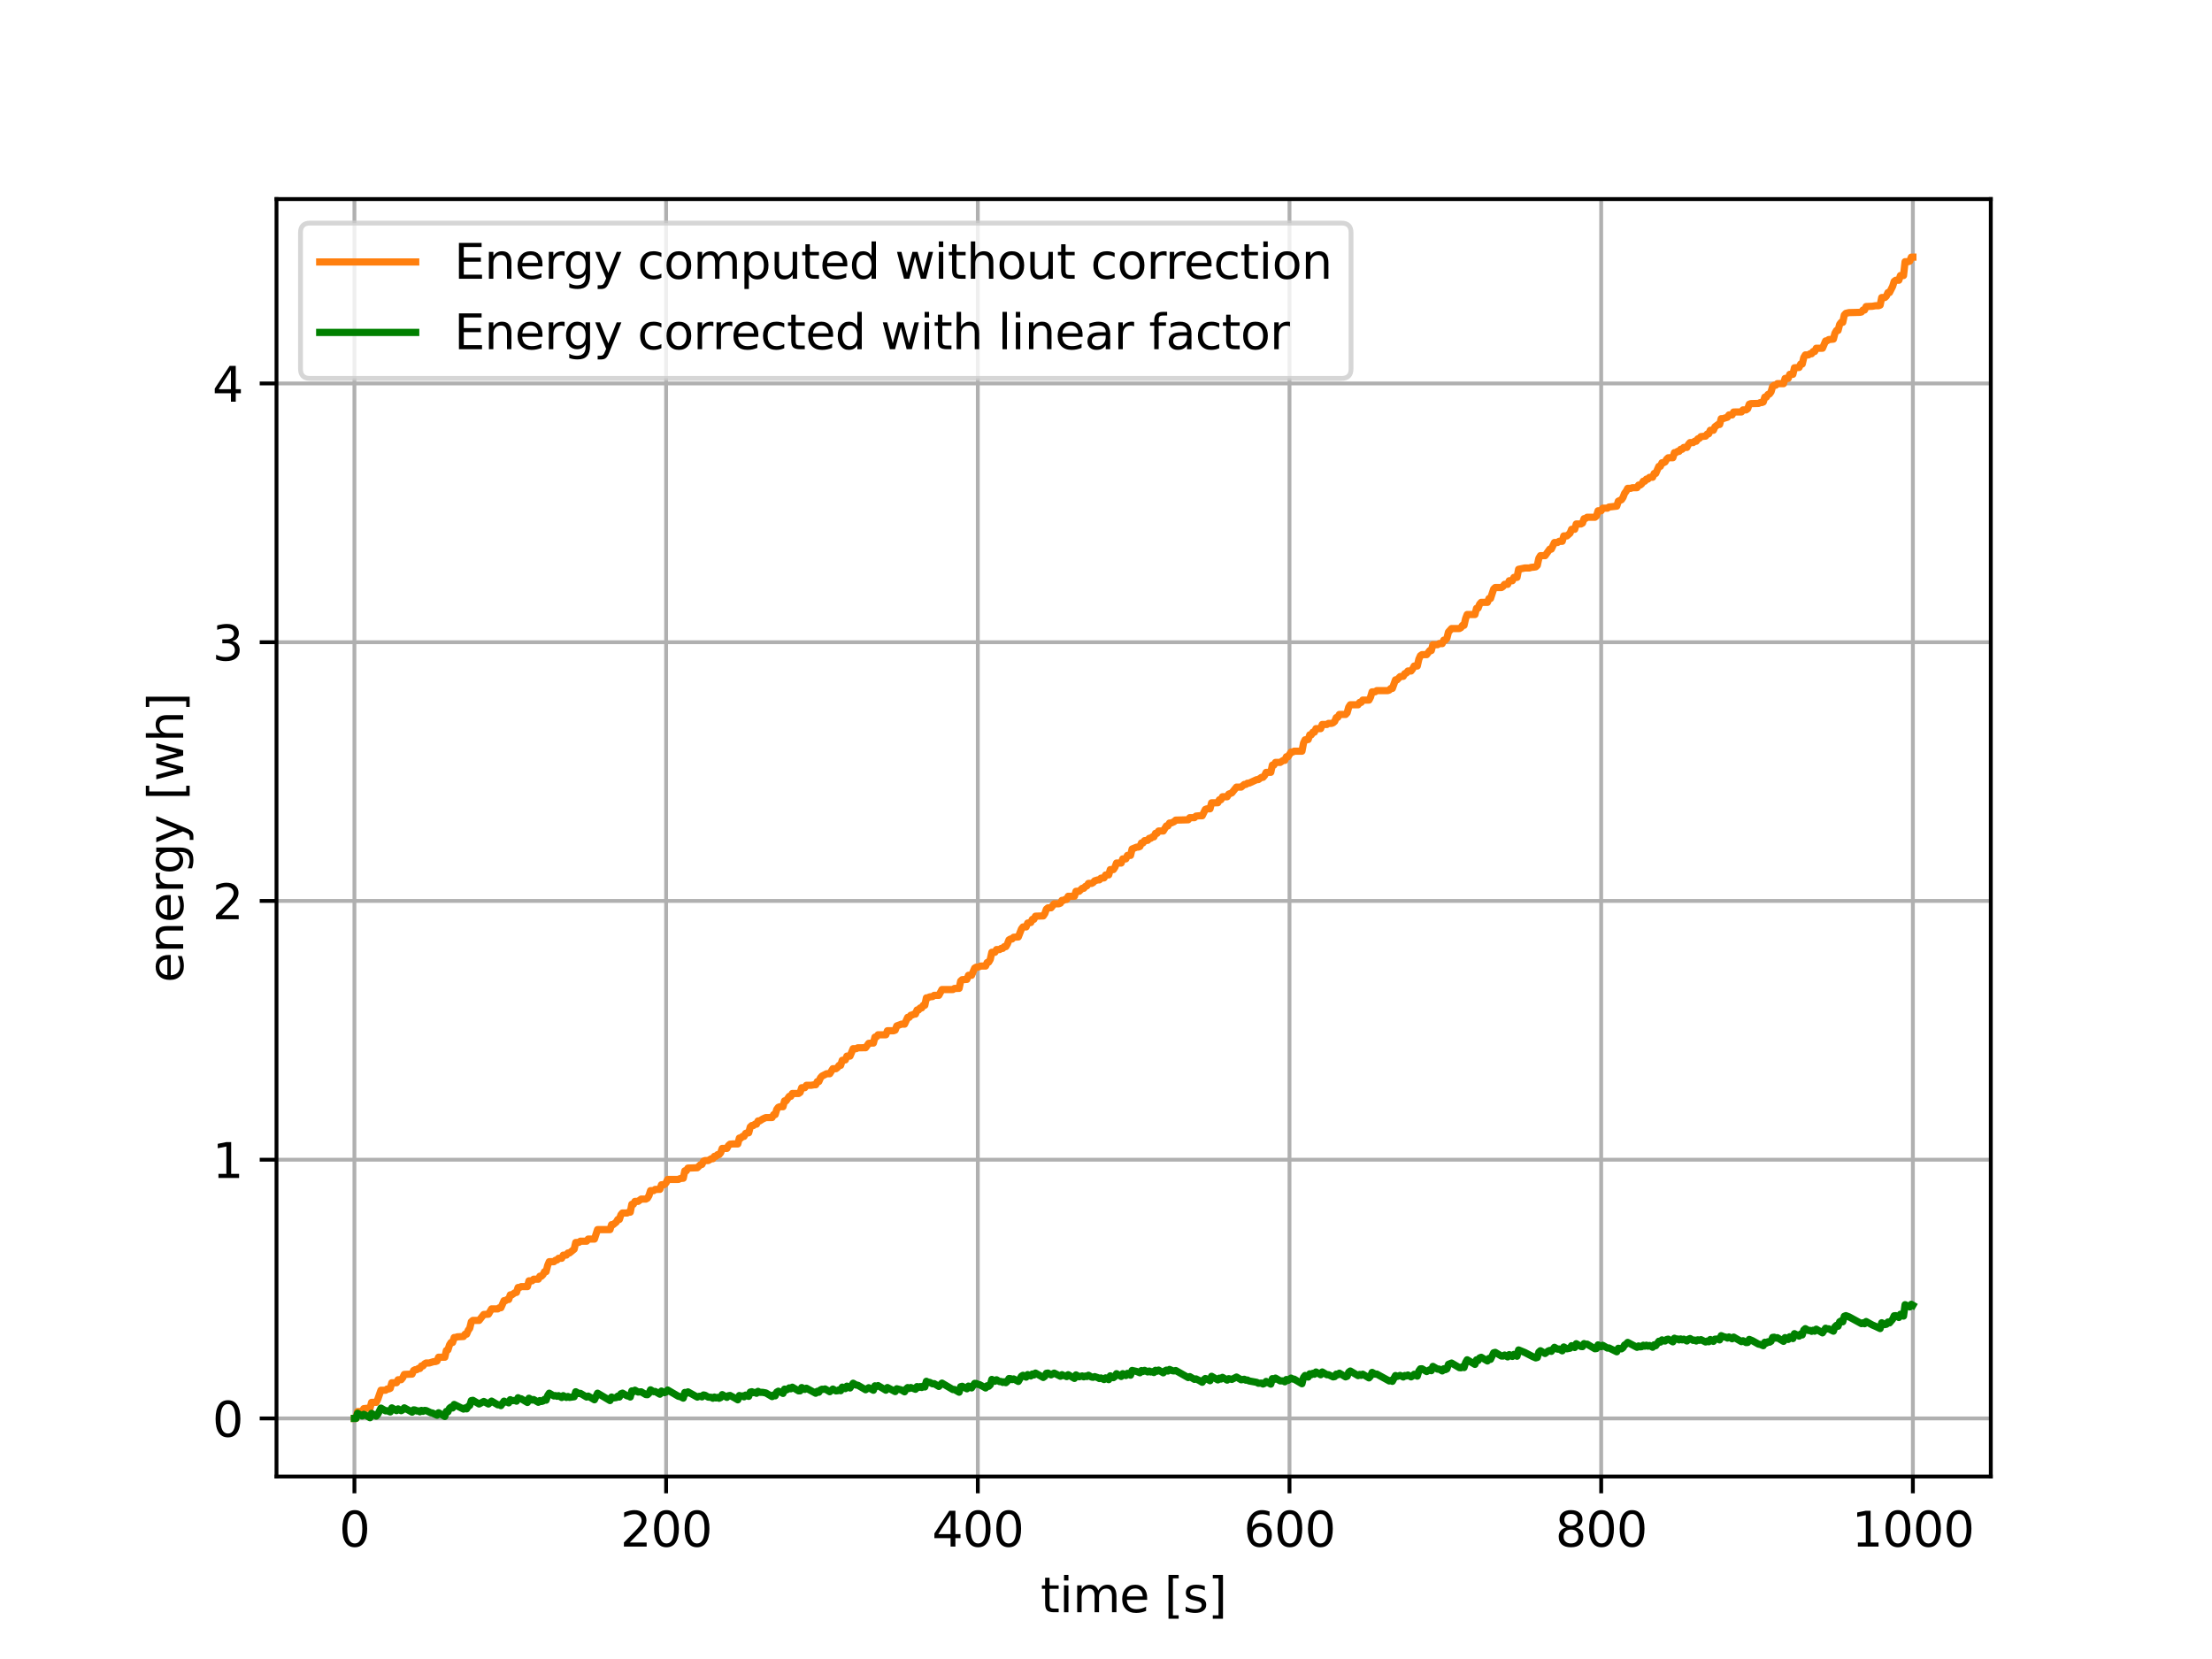 <?xml version="1.0" encoding="utf-8" standalone="no"?>
<!DOCTYPE svg PUBLIC "-//W3C//DTD SVG 1.1//EN"
  "http://www.w3.org/Graphics/SVG/1.1/DTD/svg11.dtd">
<svg xmlns:xlink="http://www.w3.org/1999/xlink" width="460.8pt" height="345.6pt" viewBox="0 0 460.8 345.6" xmlns="http://www.w3.org/2000/svg" version="1.1">
 <defs>
  <style type="text/css">*{stroke-linejoin: round; stroke-linecap: butt}</style>
 </defs>
 <g id="figure_1">
  <g id="patch_1">
   <path d="M 0 345.6 
L 460.8 345.6 
L 460.8 0 
L 0 0 
z
" style="fill: #ffffff"/>
  </g>
  <g id="axes_1">
   <g id="patch_2">
    <path d="M 57.6 307.584 
L 414.72 307.584 
L 414.72 41.472 
L 57.6 41.472 
z
" style="fill: #ffffff"/>
   </g>
   <g id="matplotlib.axis_1">
    <g id="xtick_1">
     <g id="line2d_1">
      <path d="M 73.833 307.584 
L 73.833 41.472 
" clip-path="url(#pa2de8d5513)" style="fill: none; stroke: #b0b0b0; stroke-width: 0.8; stroke-linecap: square"/>
     </g>
     <g id="line2d_2">
      <defs>
       <path id="m469430be73" d="M 0 0 
L 0 3.5 
" style="stroke: #000000; stroke-width: 0.8"/>
      </defs>
      <g>
       <use xlink:href="#m469430be73" x="73.833" y="307.584" style="stroke: #000000; stroke-width: 0.8"/>
      </g>
     </g>
     <g id="text_1">
      <!-- 0 -->
      <g transform="translate(70.651 322.182)scale(0.1 -0.1)">
       <defs>
        <path id="DejaVuSans-30" d="M 2034 4250 
Q 1547 4250 1301 3770 
Q 1056 3291 1056 2328 
Q 1056 1369 1301 889 
Q 1547 409 2034 409 
Q 2525 409 2770 889 
Q 3016 1369 3016 2328 
Q 3016 3291 2770 3770 
Q 2525 4250 2034 4250 
z
M 2034 4750 
Q 2819 4750 3233 4129 
Q 3647 3509 3647 2328 
Q 3647 1150 3233 529 
Q 2819 -91 2034 -91 
Q 1250 -91 836 529 
Q 422 1150 422 2328 
Q 422 3509 836 4129 
Q 1250 4750 2034 4750 
z
" transform="scale(0.016)"/>
       </defs>
       <use xlink:href="#DejaVuSans-30"/>
      </g>
     </g>
    </g>
    <g id="xtick_2">
     <g id="line2d_3">
      <path d="M 138.764 307.584 
L 138.764 41.472 
" clip-path="url(#pa2de8d5513)" style="fill: none; stroke: #b0b0b0; stroke-width: 0.8; stroke-linecap: square"/>
     </g>
     <g id="line2d_4">
      <g>
       <use xlink:href="#m469430be73" x="138.764" y="307.584" style="stroke: #000000; stroke-width: 0.8"/>
      </g>
     </g>
     <g id="text_2">
      <!-- 200 -->
      <g transform="translate(129.22 322.182)scale(0.1 -0.1)">
       <defs>
        <path id="DejaVuSans-32" d="M 1228 531 
L 3431 531 
L 3431 0 
L 469 0 
L 469 531 
Q 828 903 1448 1529 
Q 2069 2156 2228 2338 
Q 2531 2678 2651 2914 
Q 2772 3150 2772 3378 
Q 2772 3750 2511 3984 
Q 2250 4219 1831 4219 
Q 1534 4219 1204 4116 
Q 875 4013 500 3803 
L 500 4441 
Q 881 4594 1212 4672 
Q 1544 4750 1819 4750 
Q 2544 4750 2975 4387 
Q 3406 4025 3406 3419 
Q 3406 3131 3298 2873 
Q 3191 2616 2906 2266 
Q 2828 2175 2409 1742 
Q 1991 1309 1228 531 
z
" transform="scale(0.016)"/>
       </defs>
       <use xlink:href="#DejaVuSans-32"/>
       <use xlink:href="#DejaVuSans-30" x="63.623"/>
       <use xlink:href="#DejaVuSans-30" x="127.246"/>
      </g>
     </g>
    </g>
    <g id="xtick_3">
     <g id="line2d_5">
      <path d="M 203.695 307.584 
L 203.695 41.472 
" clip-path="url(#pa2de8d5513)" style="fill: none; stroke: #b0b0b0; stroke-width: 0.8; stroke-linecap: square"/>
     </g>
     <g id="line2d_6">
      <g>
       <use xlink:href="#m469430be73" x="203.695" y="307.584" style="stroke: #000000; stroke-width: 0.8"/>
      </g>
     </g>
     <g id="text_3">
      <!-- 400 -->
      <g transform="translate(194.151 322.182)scale(0.1 -0.1)">
       <defs>
        <path id="DejaVuSans-34" d="M 2419 4116 
L 825 1625 
L 2419 1625 
L 2419 4116 
z
M 2253 4666 
L 3047 4666 
L 3047 1625 
L 3713 1625 
L 3713 1100 
L 3047 1100 
L 3047 0 
L 2419 0 
L 2419 1100 
L 313 1100 
L 313 1709 
L 2253 4666 
z
" transform="scale(0.016)"/>
       </defs>
       <use xlink:href="#DejaVuSans-34"/>
       <use xlink:href="#DejaVuSans-30" x="63.623"/>
       <use xlink:href="#DejaVuSans-30" x="127.246"/>
      </g>
     </g>
    </g>
    <g id="xtick_4">
     <g id="line2d_7">
      <path d="M 268.625 307.584 
L 268.625 41.472 
" clip-path="url(#pa2de8d5513)" style="fill: none; stroke: #b0b0b0; stroke-width: 0.8; stroke-linecap: square"/>
     </g>
     <g id="line2d_8">
      <g>
       <use xlink:href="#m469430be73" x="268.625" y="307.584" style="stroke: #000000; stroke-width: 0.8"/>
      </g>
     </g>
     <g id="text_4">
      <!-- 600 -->
      <g transform="translate(259.082 322.182)scale(0.1 -0.1)">
       <defs>
        <path id="DejaVuSans-36" d="M 2113 2584 
Q 1688 2584 1439 2293 
Q 1191 2003 1191 1497 
Q 1191 994 1439 701 
Q 1688 409 2113 409 
Q 2538 409 2786 701 
Q 3034 994 3034 1497 
Q 3034 2003 2786 2293 
Q 2538 2584 2113 2584 
z
M 3366 4563 
L 3366 3988 
Q 3128 4100 2886 4159 
Q 2644 4219 2406 4219 
Q 1781 4219 1451 3797 
Q 1122 3375 1075 2522 
Q 1259 2794 1537 2939 
Q 1816 3084 2150 3084 
Q 2853 3084 3261 2657 
Q 3669 2231 3669 1497 
Q 3669 778 3244 343 
Q 2819 -91 2113 -91 
Q 1303 -91 875 529 
Q 447 1150 447 2328 
Q 447 3434 972 4092 
Q 1497 4750 2381 4750 
Q 2619 4750 2861 4703 
Q 3103 4656 3366 4563 
z
" transform="scale(0.016)"/>
       </defs>
       <use xlink:href="#DejaVuSans-36"/>
       <use xlink:href="#DejaVuSans-30" x="63.623"/>
       <use xlink:href="#DejaVuSans-30" x="127.246"/>
      </g>
     </g>
    </g>
    <g id="xtick_5">
     <g id="line2d_9">
      <path d="M 333.556 307.584 
L 333.556 41.472 
" clip-path="url(#pa2de8d5513)" style="fill: none; stroke: #b0b0b0; stroke-width: 0.8; stroke-linecap: square"/>
     </g>
     <g id="line2d_10">
      <g>
       <use xlink:href="#m469430be73" x="333.556" y="307.584" style="stroke: #000000; stroke-width: 0.8"/>
      </g>
     </g>
     <g id="text_5">
      <!-- 800 -->
      <g transform="translate(324.013 322.182)scale(0.1 -0.1)">
       <defs>
        <path id="DejaVuSans-38" d="M 2034 2216 
Q 1584 2216 1326 1975 
Q 1069 1734 1069 1313 
Q 1069 891 1326 650 
Q 1584 409 2034 409 
Q 2484 409 2743 651 
Q 3003 894 3003 1313 
Q 3003 1734 2745 1975 
Q 2488 2216 2034 2216 
z
M 1403 2484 
Q 997 2584 770 2862 
Q 544 3141 544 3541 
Q 544 4100 942 4425 
Q 1341 4750 2034 4750 
Q 2731 4750 3128 4425 
Q 3525 4100 3525 3541 
Q 3525 3141 3298 2862 
Q 3072 2584 2669 2484 
Q 3125 2378 3379 2068 
Q 3634 1759 3634 1313 
Q 3634 634 3220 271 
Q 2806 -91 2034 -91 
Q 1263 -91 848 271 
Q 434 634 434 1313 
Q 434 1759 690 2068 
Q 947 2378 1403 2484 
z
M 1172 3481 
Q 1172 3119 1398 2916 
Q 1625 2713 2034 2713 
Q 2441 2713 2670 2916 
Q 2900 3119 2900 3481 
Q 2900 3844 2670 4047 
Q 2441 4250 2034 4250 
Q 1625 4250 1398 4047 
Q 1172 3844 1172 3481 
z
" transform="scale(0.016)"/>
       </defs>
       <use xlink:href="#DejaVuSans-38"/>
       <use xlink:href="#DejaVuSans-30" x="63.623"/>
       <use xlink:href="#DejaVuSans-30" x="127.246"/>
      </g>
     </g>
    </g>
    <g id="xtick_6">
     <g id="line2d_11">
      <path d="M 398.487 307.584 
L 398.487 41.472 
" clip-path="url(#pa2de8d5513)" style="fill: none; stroke: #b0b0b0; stroke-width: 0.8; stroke-linecap: square"/>
     </g>
     <g id="line2d_12">
      <g>
       <use xlink:href="#m469430be73" x="398.487" y="307.584" style="stroke: #000000; stroke-width: 0.8"/>
      </g>
     </g>
     <g id="text_6">
      <!-- 1000 -->
      <g transform="translate(385.762 322.182)scale(0.1 -0.1)">
       <defs>
        <path id="DejaVuSans-31" d="M 794 531 
L 1825 531 
L 1825 4091 
L 703 3866 
L 703 4441 
L 1819 4666 
L 2450 4666 
L 2450 531 
L 3481 531 
L 3481 0 
L 794 0 
L 794 531 
z
" transform="scale(0.016)"/>
       </defs>
       <use xlink:href="#DejaVuSans-31"/>
       <use xlink:href="#DejaVuSans-30" x="63.623"/>
       <use xlink:href="#DejaVuSans-30" x="127.246"/>
       <use xlink:href="#DejaVuSans-30" x="190.869"/>
      </g>
     </g>
    </g>
    <g id="text_7">
     <!-- time [s] -->
     <g transform="translate(216.769 335.861)scale(0.1 -0.1)">
      <defs>
       <path id="DejaVuSans-74" d="M 1172 4494 
L 1172 3500 
L 2356 3500 
L 2356 3053 
L 1172 3053 
L 1172 1153 
Q 1172 725 1289 603 
Q 1406 481 1766 481 
L 2356 481 
L 2356 0 
L 1766 0 
Q 1100 0 847 248 
Q 594 497 594 1153 
L 594 3053 
L 172 3053 
L 172 3500 
L 594 3500 
L 594 4494 
L 1172 4494 
z
" transform="scale(0.016)"/>
       <path id="DejaVuSans-69" d="M 603 3500 
L 1178 3500 
L 1178 0 
L 603 0 
L 603 3500 
z
M 603 4863 
L 1178 4863 
L 1178 4134 
L 603 4134 
L 603 4863 
z
" transform="scale(0.016)"/>
       <path id="DejaVuSans-6d" d="M 3328 2828 
Q 3544 3216 3844 3400 
Q 4144 3584 4550 3584 
Q 5097 3584 5394 3201 
Q 5691 2819 5691 2113 
L 5691 0 
L 5113 0 
L 5113 2094 
Q 5113 2597 4934 2840 
Q 4756 3084 4391 3084 
Q 3944 3084 3684 2787 
Q 3425 2491 3425 1978 
L 3425 0 
L 2847 0 
L 2847 2094 
Q 2847 2600 2669 2842 
Q 2491 3084 2119 3084 
Q 1678 3084 1418 2786 
Q 1159 2488 1159 1978 
L 1159 0 
L 581 0 
L 581 3500 
L 1159 3500 
L 1159 2956 
Q 1356 3278 1631 3431 
Q 1906 3584 2284 3584 
Q 2666 3584 2933 3390 
Q 3200 3197 3328 2828 
z
" transform="scale(0.016)"/>
       <path id="DejaVuSans-65" d="M 3597 1894 
L 3597 1613 
L 953 1613 
Q 991 1019 1311 708 
Q 1631 397 2203 397 
Q 2534 397 2845 478 
Q 3156 559 3463 722 
L 3463 178 
Q 3153 47 2828 -22 
Q 2503 -91 2169 -91 
Q 1331 -91 842 396 
Q 353 884 353 1716 
Q 353 2575 817 3079 
Q 1281 3584 2069 3584 
Q 2775 3584 3186 3129 
Q 3597 2675 3597 1894 
z
M 3022 2063 
Q 3016 2534 2758 2815 
Q 2500 3097 2075 3097 
Q 1594 3097 1305 2825 
Q 1016 2553 972 2059 
L 3022 2063 
z
" transform="scale(0.016)"/>
       <path id="DejaVuSans-20" transform="scale(0.016)"/>
       <path id="DejaVuSans-5b" d="M 550 4863 
L 1875 4863 
L 1875 4416 
L 1125 4416 
L 1125 -397 
L 1875 -397 
L 1875 -844 
L 550 -844 
L 550 4863 
z
" transform="scale(0.016)"/>
       <path id="DejaVuSans-73" d="M 2834 3397 
L 2834 2853 
Q 2591 2978 2328 3040 
Q 2066 3103 1784 3103 
Q 1356 3103 1142 2972 
Q 928 2841 928 2578 
Q 928 2378 1081 2264 
Q 1234 2150 1697 2047 
L 1894 2003 
Q 2506 1872 2764 1633 
Q 3022 1394 3022 966 
Q 3022 478 2636 193 
Q 2250 -91 1575 -91 
Q 1294 -91 989 -36 
Q 684 19 347 128 
L 347 722 
Q 666 556 975 473 
Q 1284 391 1588 391 
Q 1994 391 2212 530 
Q 2431 669 2431 922 
Q 2431 1156 2273 1281 
Q 2116 1406 1581 1522 
L 1381 1569 
Q 847 1681 609 1914 
Q 372 2147 372 2553 
Q 372 3047 722 3315 
Q 1072 3584 1716 3584 
Q 2034 3584 2315 3537 
Q 2597 3491 2834 3397 
z
" transform="scale(0.016)"/>
       <path id="DejaVuSans-5d" d="M 1947 4863 
L 1947 -844 
L 622 -844 
L 622 -397 
L 1369 -397 
L 1369 4416 
L 622 4416 
L 622 4863 
L 1947 4863 
z
" transform="scale(0.016)"/>
      </defs>
      <use xlink:href="#DejaVuSans-74"/>
      <use xlink:href="#DejaVuSans-69" x="39.209"/>
      <use xlink:href="#DejaVuSans-6d" x="66.992"/>
      <use xlink:href="#DejaVuSans-65" x="164.404"/>
      <use xlink:href="#DejaVuSans-20" x="225.928"/>
      <use xlink:href="#DejaVuSans-5b" x="257.715"/>
      <use xlink:href="#DejaVuSans-73" x="296.729"/>
      <use xlink:href="#DejaVuSans-5d" x="348.828"/>
     </g>
    </g>
   </g>
   <g id="matplotlib.axis_2">
    <g id="ytick_1">
     <g id="line2d_13">
      <path d="M 57.6 295.488 
L 414.72 295.488 
" clip-path="url(#pa2de8d5513)" style="fill: none; stroke: #b0b0b0; stroke-width: 0.8; stroke-linecap: square"/>
     </g>
     <g id="line2d_14">
      <defs>
       <path id="mb6c946507a" d="M 0 0 
L -3.5 0 
" style="stroke: #000000; stroke-width: 0.8"/>
      </defs>
      <g>
       <use xlink:href="#mb6c946507a" x="57.6" y="295.488" style="stroke: #000000; stroke-width: 0.8"/>
      </g>
     </g>
     <g id="text_8">
      <!-- 0 -->
      <g transform="translate(44.237 299.287)scale(0.1 -0.1)">
       <use xlink:href="#DejaVuSans-30"/>
      </g>
     </g>
    </g>
    <g id="ytick_2">
     <g id="line2d_15">
      <path d="M 57.6 241.587 
L 414.72 241.587 
" clip-path="url(#pa2de8d5513)" style="fill: none; stroke: #b0b0b0; stroke-width: 0.8; stroke-linecap: square"/>
     </g>
     <g id="line2d_16">
      <g>
       <use xlink:href="#mb6c946507a" x="57.6" y="241.587" style="stroke: #000000; stroke-width: 0.8"/>
      </g>
     </g>
     <g id="text_9">
      <!-- 1 -->
      <g transform="translate(44.237 245.386)scale(0.1 -0.1)">
       <use xlink:href="#DejaVuSans-31"/>
      </g>
     </g>
    </g>
    <g id="ytick_3">
     <g id="line2d_17">
      <path d="M 57.6 187.685 
L 414.72 187.685 
" clip-path="url(#pa2de8d5513)" style="fill: none; stroke: #b0b0b0; stroke-width: 0.8; stroke-linecap: square"/>
     </g>
     <g id="line2d_18">
      <g>
       <use xlink:href="#mb6c946507a" x="57.6" y="187.685" style="stroke: #000000; stroke-width: 0.8"/>
      </g>
     </g>
     <g id="text_10">
      <!-- 2 -->
      <g transform="translate(44.237 191.485)scale(0.1 -0.1)">
       <use xlink:href="#DejaVuSans-32"/>
      </g>
     </g>
    </g>
    <g id="ytick_4">
     <g id="line2d_19">
      <path d="M 57.6 133.784 
L 414.72 133.784 
" clip-path="url(#pa2de8d5513)" style="fill: none; stroke: #b0b0b0; stroke-width: 0.8; stroke-linecap: square"/>
     </g>
     <g id="line2d_20">
      <g>
       <use xlink:href="#mb6c946507a" x="57.6" y="133.784" style="stroke: #000000; stroke-width: 0.8"/>
      </g>
     </g>
     <g id="text_11">
      <!-- 3 -->
      <g transform="translate(44.237 137.583)scale(0.1 -0.1)">
       <defs>
        <path id="DejaVuSans-33" d="M 2597 2516 
Q 3050 2419 3304 2112 
Q 3559 1806 3559 1356 
Q 3559 666 3084 287 
Q 2609 -91 1734 -91 
Q 1441 -91 1130 -33 
Q 819 25 488 141 
L 488 750 
Q 750 597 1062 519 
Q 1375 441 1716 441 
Q 2309 441 2620 675 
Q 2931 909 2931 1356 
Q 2931 1769 2642 2001 
Q 2353 2234 1838 2234 
L 1294 2234 
L 1294 2753 
L 1863 2753 
Q 2328 2753 2575 2939 
Q 2822 3125 2822 3475 
Q 2822 3834 2567 4026 
Q 2313 4219 1838 4219 
Q 1578 4219 1281 4162 
Q 984 4106 628 3988 
L 628 4550 
Q 988 4650 1302 4700 
Q 1616 4750 1894 4750 
Q 2613 4750 3031 4423 
Q 3450 4097 3450 3541 
Q 3450 3153 3228 2886 
Q 3006 2619 2597 2516 
z
" transform="scale(0.016)"/>
       </defs>
       <use xlink:href="#DejaVuSans-33"/>
      </g>
     </g>
    </g>
    <g id="ytick_5">
     <g id="line2d_21">
      <path d="M 57.6 79.883 
L 414.72 79.883 
" clip-path="url(#pa2de8d5513)" style="fill: none; stroke: #b0b0b0; stroke-width: 0.8; stroke-linecap: square"/>
     </g>
     <g id="line2d_22">
      <g>
       <use xlink:href="#mb6c946507a" x="57.6" y="79.883" style="stroke: #000000; stroke-width: 0.8"/>
      </g>
     </g>
     <g id="text_12">
      <!-- 4 -->
      <g transform="translate(44.237 83.682)scale(0.1 -0.1)">
       <use xlink:href="#DejaVuSans-34"/>
      </g>
     </g>
    </g>
    <g id="text_13">
     <!-- energy [wh] -->
     <g transform="translate(38.158 204.7)rotate(-90)scale(0.1 -0.1)">
      <defs>
       <path id="DejaVuSans-6e" d="M 3513 2113 
L 3513 0 
L 2938 0 
L 2938 2094 
Q 2938 2591 2744 2837 
Q 2550 3084 2163 3084 
Q 1697 3084 1428 2787 
Q 1159 2491 1159 1978 
L 1159 0 
L 581 0 
L 581 3500 
L 1159 3500 
L 1159 2956 
Q 1366 3272 1645 3428 
Q 1925 3584 2291 3584 
Q 2894 3584 3203 3211 
Q 3513 2838 3513 2113 
z
" transform="scale(0.016)"/>
       <path id="DejaVuSans-72" d="M 2631 2963 
Q 2534 3019 2420 3045 
Q 2306 3072 2169 3072 
Q 1681 3072 1420 2755 
Q 1159 2438 1159 1844 
L 1159 0 
L 581 0 
L 581 3500 
L 1159 3500 
L 1159 2956 
Q 1341 3275 1631 3429 
Q 1922 3584 2338 3584 
Q 2397 3584 2469 3576 
Q 2541 3569 2628 3553 
L 2631 2963 
z
" transform="scale(0.016)"/>
       <path id="DejaVuSans-67" d="M 2906 1791 
Q 2906 2416 2648 2759 
Q 2391 3103 1925 3103 
Q 1463 3103 1205 2759 
Q 947 2416 947 1791 
Q 947 1169 1205 825 
Q 1463 481 1925 481 
Q 2391 481 2648 825 
Q 2906 1169 2906 1791 
z
M 3481 434 
Q 3481 -459 3084 -895 
Q 2688 -1331 1869 -1331 
Q 1566 -1331 1297 -1286 
Q 1028 -1241 775 -1147 
L 775 -588 
Q 1028 -725 1275 -790 
Q 1522 -856 1778 -856 
Q 2344 -856 2625 -561 
Q 2906 -266 2906 331 
L 2906 616 
Q 2728 306 2450 153 
Q 2172 0 1784 0 
Q 1141 0 747 490 
Q 353 981 353 1791 
Q 353 2603 747 3093 
Q 1141 3584 1784 3584 
Q 2172 3584 2450 3431 
Q 2728 3278 2906 2969 
L 2906 3500 
L 3481 3500 
L 3481 434 
z
" transform="scale(0.016)"/>
       <path id="DejaVuSans-79" d="M 2059 -325 
Q 1816 -950 1584 -1140 
Q 1353 -1331 966 -1331 
L 506 -1331 
L 506 -850 
L 844 -850 
Q 1081 -850 1212 -737 
Q 1344 -625 1503 -206 
L 1606 56 
L 191 3500 
L 800 3500 
L 1894 763 
L 2988 3500 
L 3597 3500 
L 2059 -325 
z
" transform="scale(0.016)"/>
       <path id="DejaVuSans-77" d="M 269 3500 
L 844 3500 
L 1563 769 
L 2278 3500 
L 2956 3500 
L 3675 769 
L 4391 3500 
L 4966 3500 
L 4050 0 
L 3372 0 
L 2619 2869 
L 1863 0 
L 1184 0 
L 269 3500 
z
" transform="scale(0.016)"/>
       <path id="DejaVuSans-68" d="M 3513 2113 
L 3513 0 
L 2938 0 
L 2938 2094 
Q 2938 2591 2744 2837 
Q 2550 3084 2163 3084 
Q 1697 3084 1428 2787 
Q 1159 2491 1159 1978 
L 1159 0 
L 581 0 
L 581 4863 
L 1159 4863 
L 1159 2956 
Q 1366 3272 1645 3428 
Q 1925 3584 2291 3584 
Q 2894 3584 3203 3211 
Q 3513 2838 3513 2113 
z
" transform="scale(0.016)"/>
      </defs>
      <use xlink:href="#DejaVuSans-65"/>
      <use xlink:href="#DejaVuSans-6e" x="61.523"/>
      <use xlink:href="#DejaVuSans-65" x="124.902"/>
      <use xlink:href="#DejaVuSans-72" x="186.426"/>
      <use xlink:href="#DejaVuSans-67" x="225.789"/>
      <use xlink:href="#DejaVuSans-79" x="289.266"/>
      <use xlink:href="#DejaVuSans-20" x="348.445"/>
      <use xlink:href="#DejaVuSans-5b" x="380.232"/>
      <use xlink:href="#DejaVuSans-77" x="419.246"/>
      <use xlink:href="#DejaVuSans-68" x="501.033"/>
      <use xlink:href="#DejaVuSans-5d" x="564.412"/>
     </g>
    </g>
   </g>
   <g id="line2d_23">
    <path d="M 73.833 295.488 
L 74.157 295.488 
L 74.482 294.055 
L 75.456 294.041 
L 75.781 293.445 
L 76.43 293.374 
L 77.079 293.374 
L 77.404 292.14 
L 78.378 292.14 
L 78.703 291.473 
L 79.352 289.612 
L 80.326 289.612 
L 80.65 289.357 
L 80.975 289.357 
L 81.3 289.215 
L 81.624 288.052 
L 82.598 288.052 
L 82.923 287.428 
L 83.572 287.414 
L 83.897 287.002 
L 84.222 286.321 
L 85.845 286.25 
L 86.17 285.498 
L 86.494 285.328 
L 86.819 285.328 
L 87.144 285.086 
L 87.468 285.086 
L 87.793 284.547 
L 88.118 284.547 
L 88.442 284.121 
L 88.767 283.937 
L 89.416 283.937 
L 90.39 283.639 
L 90.715 283.639 
L 91.039 283.525 
L 91.364 282.73 
L 92.663 282.73 
L 92.987 281.325 
L 93.312 281.212 
L 93.637 280.176 
L 93.961 279.665 
L 94.286 279.665 
L 94.611 278.629 
L 94.935 278.615 
L 95.26 278.488 
L 96.559 278.417 
L 96.883 277.934 
L 97.208 277.934 
L 97.533 277.139 
L 97.857 276.7 
L 98.182 275.35 
L 98.506 275.067 
L 99.805 275.067 
L 100.779 273.832 
L 101.753 273.775 
L 102.402 272.668 
L 103.701 272.668 
L 104.026 272.427 
L 104.35 272.427 
L 105 270.951 
L 105.324 270.951 
L 105.649 270.71 
L 105.974 270.71 
L 106.298 269.745 
L 106.623 269.745 
L 107.272 269.291 
L 107.597 269.234 
L 107.921 268.212 
L 108.246 268.212 
L 108.571 268.028 
L 109.869 268.028 
L 110.194 266.821 
L 110.843 266.821 
L 111.168 266.48 
L 112.142 266.48 
L 112.467 265.856 
L 112.791 265.856 
L 113.116 265.53 
L 113.441 264.906 
L 113.765 264.906 
L 114.09 263.614 
L 114.415 262.834 
L 115.389 262.834 
L 115.713 262.536 
L 116.038 262.479 
L 116.362 262.124 
L 117.012 262.124 
L 117.336 261.471 
L 117.986 261.457 
L 118.31 261.017 
L 118.635 261.017 
L 119.609 260.222 
L 119.934 258.831 
L 120.583 258.817 
L 120.908 258.562 
L 122.206 258.562 
L 122.531 258.122 
L 123.83 258.122 
L 124.479 256.15 
L 127.076 256.15 
L 127.401 255.114 
L 127.725 255.114 
L 128.375 254.59 
L 128.699 254.036 
L 129.024 254.036 
L 129.349 253.057 
L 129.673 252.688 
L 130.647 252.688 
L 130.972 252.517 
L 131.297 252.517 
L 131.621 250.871 
L 131.946 250.871 
L 132.271 250.275 
L 132.92 250.275 
L 133.569 249.792 
L 134.543 249.792 
L 134.868 249.608 
L 135.192 249.068 
L 135.517 248.032 
L 136.166 248.032 
L 136.491 247.777 
L 137.465 247.763 
L 137.79 246.812 
L 138.439 246.755 
L 138.764 246.386 
L 139.088 245.705 
L 141.361 245.691 
L 141.686 245.507 
L 142.335 245.45 
L 142.659 243.903 
L 142.984 243.903 
L 143.309 243.336 
L 145.257 243.265 
L 145.906 242.641 
L 146.231 242.57 
L 146.555 241.903 
L 146.88 241.762 
L 147.529 241.762 
L 148.179 241.379 
L 148.503 241.379 
L 148.828 240.882 
L 149.153 240.882 
L 149.477 240.527 
L 149.802 240.527 
L 150.127 240.144 
L 150.451 239.236 
L 151.425 239.236 
L 151.75 238.64 
L 152.074 238.355 
L 152.724 238.299 
L 153.698 238.299 
L 154.022 237.078 
L 154.347 237.078 
L 154.672 236.736 
L 154.996 236.736 
L 155.321 236.112 
L 155.646 235.984 
L 155.97 235.984 
L 156.295 234.764 
L 156.62 234.466 
L 156.944 234.466 
L 157.269 234.182 
L 157.594 234.182 
L 157.918 233.515 
L 158.243 233.515 
L 158.892 233.103 
L 159.542 232.805 
L 160.84 232.805 
L 161.165 232.194 
L 161.489 232.194 
L 161.814 231.102 
L 162.139 230.676 
L 162.463 230.548 
L 163.113 230.548 
L 163.437 229.328 
L 163.762 229.328 
L 164.411 228.391 
L 164.736 228.391 
L 165.061 227.794 
L 166.359 227.794 
L 166.684 227.567 
L 167.009 226.588 
L 167.658 226.588 
L 167.983 226.091 
L 168.957 226.091 
L 169.606 225.978 
L 169.93 225.978 
L 170.255 225.311 
L 170.58 225.311 
L 170.904 224.559 
L 171.229 224.176 
L 172.203 223.679 
L 172.852 223.679 
L 173.502 222.629 
L 174.151 222.629 
L 174.476 222.373 
L 174.8 221.934 
L 175.125 221.934 
L 175.45 220.884 
L 176.099 220.799 
L 176.424 220.004 
L 177.073 220.004 
L 177.722 218.458 
L 178.371 218.458 
L 178.696 218.273 
L 180.319 218.259 
L 180.969 217.351 
L 181.618 217.294 
L 181.943 217.294 
L 182.267 216.046 
L 182.592 215.989 
L 182.917 215.563 
L 184.54 215.563 
L 184.865 214.726 
L 186.163 214.726 
L 186.488 214.598 
L 186.813 213.719 
L 187.786 213.35 
L 188.436 213.35 
L 189.085 211.931 
L 189.41 211.931 
L 189.734 211.491 
L 190.059 211.434 
L 190.384 211.25 
L 190.708 211.25 
L 191.033 210.398 
L 191.358 210.398 
L 191.682 209.972 
L 192.007 209.972 
L 192.332 209.419 
L 192.656 209.419 
L 192.981 207.871 
L 193.306 207.871 
L 193.63 207.673 
L 194.28 207.602 
L 194.604 207.347 
L 195.578 207.347 
L 196.227 206.14 
L 198.5 206.14 
L 198.825 205.913 
L 199.799 205.899 
L 200.123 204.381 
L 200.448 204.082 
L 201.422 204.026 
L 201.747 203.174 
L 202.396 203.174 
L 203.045 201.669 
L 203.37 201.485 
L 203.695 201.485 
L 204.344 201.244 
L 205.318 201.244 
L 205.642 200.506 
L 205.967 200.421 
L 206.292 199.854 
L 206.616 198.378 
L 207.266 198.378 
L 207.59 197.81 
L 208.24 197.81 
L 208.564 197.569 
L 208.889 197.569 
L 209.214 197.2 
L 209.538 197.2 
L 209.863 196.647 
L 210.188 195.795 
L 210.512 195.611 
L 210.837 195.611 
L 211.162 195.242 
L 212.136 195.185 
L 212.785 193.525 
L 213.11 193.099 
L 213.759 193.099 
L 214.083 192.29 
L 214.733 192.177 
L 215.057 191.51 
L 215.382 191.51 
L 215.707 190.857 
L 217.33 190.8 
L 217.655 190.317 
L 217.979 189.395 
L 218.304 189.126 
L 218.953 189.112 
L 219.603 188.274 
L 220.577 188.274 
L 220.901 188.147 
L 221.226 187.564 
L 221.551 187.564 
L 221.875 187.366 
L 222.2 187.366 
L 222.525 186.713 
L 223.823 186.713 
L 224.148 185.677 
L 224.797 185.677 
L 225.446 185.053 
L 225.771 185.053 
L 226.096 184.655 
L 226.42 184.541 
L 226.745 184.031 
L 227.394 184.031 
L 227.719 183.86 
L 228.044 183.491 
L 228.693 183.293 
L 229.018 183.293 
L 229.342 182.938 
L 229.992 182.881 
L 230.316 182.271 
L 230.966 182.257 
L 231.29 181.149 
L 231.939 181.149 
L 232.264 180.652 
L 232.589 179.787 
L 233.563 179.787 
L 233.887 178.921 
L 234.537 178.921 
L 234.861 178.198 
L 235.511 178.198 
L 235.835 176.863 
L 236.809 176.467 
L 237.134 176.467 
L 237.459 176.339 
L 237.783 175.601 
L 238.108 175.601 
L 238.433 175.119 
L 239.082 175.062 
L 239.407 174.636 
L 239.731 174.636 
L 240.056 174.338 
L 240.381 174.338 
L 240.705 173.6 
L 241.03 173.6 
L 241.354 173.117 
L 242.328 173.117 
L 242.978 172.052 
L 243.302 172.052 
L 243.627 171.456 
L 243.952 171.456 
L 244.601 171.158 
L 244.926 170.846 
L 247.523 170.775 
L 247.848 170.334 
L 248.822 170.334 
L 249.146 170.008 
L 249.795 169.938 
L 250.445 169.938 
L 251.094 168.618 
L 251.419 168.491 
L 252.068 168.491 
L 252.393 167.243 
L 253.691 167.229 
L 254.016 166.604 
L 254.341 166.604 
L 254.665 165.98 
L 255.639 165.98 
L 255.964 165.427 
L 256.613 165.172 
L 257.587 163.966 
L 258.561 163.966 
L 259.21 163.412 
L 259.535 163.412 
L 259.86 163.156 
L 260.184 163.156 
L 261.808 162.404 
L 262.132 162.404 
L 262.782 161.936 
L 263.106 161.936 
L 263.431 161.567 
L 263.756 160.9 
L 264.73 160.886 
L 265.054 159.38 
L 265.379 159.38 
L 265.704 158.827 
L 266.678 158.827 
L 267.327 158.401 
L 267.651 158.401 
L 267.976 157.649 
L 268.301 157.649 
L 268.95 156.67 
L 269.275 156.67 
L 269.599 156.486 
L 271.223 156.486 
L 271.547 154.796 
L 271.872 154.115 
L 272.521 154.058 
L 272.846 153.079 
L 273.171 153.079 
L 273.495 152.526 
L 273.82 152.526 
L 274.145 151.788 
L 275.119 151.788 
L 275.443 150.922 
L 276.417 150.922 
L 276.742 150.695 
L 277.391 150.695 
L 277.716 150.567 
L 278.04 150.283 
L 278.365 149.489 
L 278.69 149.432 
L 279.014 148.836 
L 280.313 148.836 
L 280.638 148.481 
L 280.962 147.317 
L 281.287 146.82 
L 282.91 146.82 
L 283.235 146.324 
L 283.56 146.324 
L 283.884 145.841 
L 285.183 145.841 
L 285.507 145.217 
L 285.832 144.124 
L 286.481 144.11 
L 286.806 143.869 
L 289.079 143.869 
L 289.403 143.755 
L 289.728 143.414 
L 290.053 143.414 
L 290.702 141.626 
L 291.027 141.626 
L 291.676 140.945 
L 292.325 140.889 
L 292.65 140.321 
L 292.975 140.208 
L 293.299 139.782 
L 293.949 139.782 
L 294.273 139.356 
L 294.598 138.746 
L 295.247 138.746 
L 295.572 137.327 
L 295.896 136.603 
L 296.221 136.376 
L 297.195 136.376 
L 297.844 135.524 
L 298.169 135.524 
L 298.494 134.304 
L 299.468 134.304 
L 299.792 134.076 
L 300.442 134.076 
L 300.766 133.352 
L 301.091 133.352 
L 301.416 132.955 
L 301.74 131.662 
L 302.39 130.938 
L 304.013 130.938 
L 304.337 130.754 
L 304.662 130.271 
L 304.987 130.271 
L 305.311 128.866 
L 305.636 128.015 
L 307.259 128.015 
L 307.584 126.724 
L 307.909 126.695 
L 308.233 125.857 
L 308.558 125.488 
L 309.857 125.488 
L 310.181 124.68 
L 310.506 124.68 
L 311.155 122.707 
L 311.48 122.395 
L 312.778 122.395 
L 313.103 122.183 
L 313.428 121.729 
L 314.077 121.729 
L 314.402 120.977 
L 315.051 120.977 
L 315.376 120.283 
L 316.025 120.283 
L 316.35 118.594 
L 317.648 118.325 
L 318.622 118.325 
L 318.947 118.198 
L 319.596 118.141 
L 319.921 118.084 
L 320.246 117.772 
L 320.57 116.309 
L 320.895 115.757 
L 321.869 115.757 
L 322.843 114.395 
L 323.167 114.395 
L 323.817 113.018 
L 324.466 113.018 
L 324.791 112.762 
L 325.44 112.762 
L 325.765 111.641 
L 326.414 111.641 
L 327.063 111.074 
L 327.388 110.265 
L 328.037 110.265 
L 328.362 109.158 
L 329.336 109.158 
L 329.661 108.974 
L 329.985 108.052 
L 330.31 107.995 
L 330.634 107.753 
L 332.258 107.753 
L 332.582 107.484 
L 332.907 106.405 
L 333.556 106.405 
L 333.881 105.866 
L 334.855 105.866 
L 335.18 105.625 
L 336.803 105.44 
L 337.128 104.404 
L 337.777 104.106 
L 338.102 103.623 
L 338.426 102.772 
L 338.751 102.346 
L 339.075 101.735 
L 339.725 101.735 
L 340.049 101.593 
L 341.023 101.593 
L 341.348 101.054 
L 341.673 101.054 
L 341.997 100.799 
L 342.322 100.245 
L 342.647 100.245 
L 342.971 99.805 
L 343.296 99.805 
L 343.621 99.436 
L 344.27 99.422 
L 344.595 98.628 
L 344.919 98.628 
L 345.569 97.152 
L 345.893 97.138 
L 346.218 96.4 
L 346.543 96.4 
L 346.867 96.23 
L 347.192 95.662 
L 347.517 95.364 
L 348.49 95.35 
L 348.815 94.286 
L 349.14 94.286 
L 349.464 94.031 
L 349.789 94.031 
L 350.114 93.591 
L 350.438 93.591 
L 350.763 93.208 
L 351.412 93.208 
L 351.737 92.57 
L 352.062 92.201 
L 352.711 92.201 
L 353.036 91.917 
L 353.36 91.917 
L 353.685 91.42 
L 354.01 91.32 
L 354.334 90.951 
L 355.308 90.852 
L 355.633 90.427 
L 355.958 90.37 
L 356.282 89.632 
L 356.931 89.632 
L 357.256 88.908 
L 357.905 88.426 
L 358.23 88.426 
L 358.555 87.219 
L 358.879 87.219 
L 359.853 86.921 
L 360.178 86.438 
L 360.827 86.438 
L 361.152 85.828 
L 362.775 85.814 
L 363.1 85.388 
L 363.749 85.388 
L 364.074 85.147 
L 364.399 84.211 
L 364.723 84.083 
L 366.346 84.04 
L 366.671 83.87 
L 366.996 83.87 
L 367.32 83.742 
L 367.645 82.72 
L 367.97 82.72 
L 368.294 82.18 
L 368.619 82.067 
L 368.944 81.627 
L 369.268 80.506 
L 369.593 80.251 
L 369.918 80.251 
L 370.242 79.925 
L 371.541 79.925 
L 371.866 78.832 
L 372.515 78.832 
L 372.84 77.98 
L 373.489 77.98 
L 373.814 76.618 
L 374.787 76.547 
L 375.112 75.837 
L 375.437 75.837 
L 375.761 74.475 
L 376.086 73.936 
L 376.735 73.936 
L 377.06 73.695 
L 377.385 73.695 
L 377.709 73.226 
L 378.034 73.226 
L 378.359 72.545 
L 379.657 72.545 
L 380.307 71.026 
L 380.631 70.983 
L 380.956 70.742 
L 381.93 70.642 
L 382.255 69.408 
L 382.579 68.841 
L 382.904 68.841 
L 383.229 67.577 
L 383.553 67.151 
L 383.878 67.151 
L 384.202 65.633 
L 384.527 65.278 
L 385.176 65.121 
L 387.449 65.065 
L 387.774 64.994 
L 388.098 64.582 
L 388.423 64.582 
L 388.748 63.858 
L 390.046 63.801 
L 390.696 63.688 
L 391.345 63.688 
L 391.67 63.56 
L 391.994 61.985 
L 392.643 61.985 
L 392.968 61.687 
L 393.293 60.949 
L 393.617 60.949 
L 394.267 59.657 
L 394.591 58.621 
L 394.916 58.38 
L 395.565 58.38 
L 395.89 57.401 
L 396.539 57.401 
L 396.864 54.518 
L 397.513 54.518 
L 397.838 54.391 
L 398.163 53.568 
L 398.487 53.568 
L 398.487 53.568 
" clip-path="url(#pa2de8d5513)" style="fill: none; stroke: #ff7f0e; stroke-width: 1.5; stroke-linecap: square"/>
   </g>
   <g id="line2d_24">
    <path d="M 73.833 295.488 
L 74.157 295.488 
L 74.482 294.406 
L 75.456 294.969 
L 75.781 294.63 
L 76.43 294.951 
L 77.079 295.334 
L 77.404 294.428 
L 78.378 295.003 
L 78.703 294.602 
L 79.352 293.332 
L 80.326 293.906 
L 80.65 293.871 
L 81.3 294.129 
L 81.624 293.286 
L 82.598 293.861 
L 82.923 293.498 
L 83.572 293.869 
L 83.897 293.694 
L 84.222 293.28 
L 85.845 294.176 
L 86.17 293.699 
L 86.494 293.739 
L 86.819 293.931 
L 87.144 293.908 
L 87.468 294.1 
L 87.793 293.812 
L 88.118 294.004 
L 88.442 293.817 
L 88.767 293.844 
L 89.741 294.306 
L 90.065 294.346 
L 91.039 294.82 
L 91.364 294.305 
L 92.663 295.072 
L 92.987 294.015 
L 93.312 294.105 
L 93.637 293.376 
L 93.961 293.114 
L 94.286 293.305 
L 94.611 292.576 
L 96.559 293.537 
L 96.883 293.3 
L 97.208 293.492 
L 97.533 292.977 
L 97.857 292.778 
L 98.182 291.769 
L 98.506 291.709 
L 99.805 292.476 
L 100.779 291.953 
L 101.753 292.478 
L 102.402 291.877 
L 103.701 292.644 
L 104.026 292.621 
L 104.35 292.813 
L 105 291.884 
L 105.324 292.076 
L 105.649 292.053 
L 105.974 292.245 
L 106.298 291.578 
L 106.623 291.77 
L 107.272 291.75 
L 107.597 291.891 
L 107.921 291.174 
L 108.246 291.366 
L 108.571 291.394 
L 109.869 292.16 
L 110.194 291.279 
L 110.843 291.663 
L 111.168 291.551 
L 112.142 292.126 
L 112.467 291.763 
L 112.791 291.955 
L 113.116 291.857 
L 113.441 291.493 
L 113.765 291.685 
L 114.09 290.729 
L 114.415 290.226 
L 115.389 290.801 
L 115.713 290.728 
L 116.038 290.869 
L 116.362 290.745 
L 117.012 291.129 
L 117.336 290.74 
L 117.986 291.111 
L 118.31 290.911 
L 118.635 291.103 
L 119.609 290.972 
L 119.934 289.927 
L 120.583 290.298 
L 120.908 290.263 
L 122.206 291.029 
L 122.531 290.83 
L 123.83 291.596 
L 124.479 290.227 
L 127.076 291.76 
L 127.401 291.031 
L 127.725 291.222 
L 128.375 291.139 
L 128.699 290.839 
L 129.024 291.031 
L 129.349 290.352 
L 129.673 290.216 
L 130.647 290.79 
L 130.972 290.831 
L 131.297 291.022 
L 131.621 289.751 
L 131.946 289.942 
L 132.271 289.604 
L 132.92 289.987 
L 133.569 289.941 
L 134.543 290.516 
L 134.868 290.544 
L 135.192 290.256 
L 135.517 289.527 
L 136.166 289.91 
L 136.491 289.875 
L 137.465 290.437 
L 137.79 289.784 
L 138.439 290.116 
L 138.764 289.98 
L 139.088 289.566 
L 141.361 290.895 
L 141.686 290.923 
L 142.335 291.256 
L 142.659 290.073 
L 142.984 290.265 
L 143.309 289.952 
L 145.257 291.039 
L 145.581 290.89 
L 145.906 290.867 
L 146.231 290.996 
L 146.555 290.595 
L 146.88 290.66 
L 147.529 291.044 
L 148.179 291.087 
L 148.503 291.278 
L 148.828 291.029 
L 149.153 291.22 
L 149.477 291.096 
L 149.802 291.288 
L 150.127 291.139 
L 150.451 290.524 
L 151.425 291.099 
L 151.75 290.76 
L 152.074 290.699 
L 153.048 291.224 
L 153.698 291.607 
L 154.022 290.714 
L 154.347 290.905 
L 154.672 290.793 
L 154.996 290.985 
L 155.321 290.622 
L 155.97 290.891 
L 156.295 289.998 
L 156.62 289.925 
L 156.944 290.117 
L 157.269 290.056 
L 157.594 290.247 
L 157.918 289.846 
L 158.243 290.038 
L 158.892 290.055 
L 159.542 290.173 
L 160.84 290.94 
L 161.165 290.589 
L 161.489 290.781 
L 161.814 290.001 
L 162.139 289.814 
L 162.788 290.084 
L 163.113 290.276 
L 163.437 289.382 
L 163.762 289.574 
L 164.087 289.412 
L 164.411 289.124 
L 164.736 289.316 
L 165.061 288.978 
L 166.359 289.744 
L 166.684 289.734 
L 167.009 289.055 
L 167.658 289.438 
L 167.983 289.189 
L 169.93 290.238 
L 170.255 289.836 
L 170.58 290.028 
L 170.904 289.551 
L 171.229 289.403 
L 171.554 289.43 
L 171.878 289.345 
L 172.852 289.92 
L 173.502 289.369 
L 174.151 289.752 
L 174.476 289.717 
L 174.8 289.517 
L 175.125 289.709 
L 175.45 288.967 
L 176.099 289.275 
L 176.424 288.761 
L 177.073 289.144 
L 177.722 288.153 
L 178.371 288.536 
L 178.696 288.564 
L 180.319 289.51 
L 180.969 289.085 
L 181.943 289.61 
L 182.267 288.692 
L 182.592 288.833 
L 182.917 288.646 
L 184.54 289.604 
L 184.865 289.052 
L 186.488 289.896 
L 186.813 289.306 
L 187.786 289.553 
L 188.436 289.937 
L 188.76 289.359 
L 189.085 289.059 
L 189.41 289.25 
L 189.734 289.051 
L 190.708 289.411 
L 191.033 288.846 
L 191.358 289.038 
L 191.682 288.851 
L 192.007 289.043 
L 192.332 288.742 
L 192.656 288.934 
L 192.981 287.75 
L 193.306 287.942 
L 193.63 287.957 
L 194.28 288.277 
L 194.604 288.242 
L 195.578 288.817 
L 196.227 288.128 
L 198.5 289.47 
L 198.825 289.459 
L 199.799 290.022 
L 200.123 288.863 
L 200.448 288.79 
L 201.422 289.315 
L 201.747 288.749 
L 202.396 289.132 
L 203.045 288.178 
L 203.37 288.206 
L 203.695 288.398 
L 204.019 288.425 
L 204.993 288.95 
L 205.318 289.141 
L 205.642 288.677 
L 205.967 288.793 
L 206.292 288.481 
L 206.616 287.361 
L 207.266 287.744 
L 207.59 287.431 
L 208.24 287.815 
L 208.564 287.792 
L 208.889 287.983 
L 209.214 287.847 
L 209.538 288.039 
L 209.863 287.738 
L 210.188 287.173 
L 210.512 287.201 
L 210.837 287.392 
L 211.162 287.256 
L 212.136 287.781 
L 212.785 286.688 
L 213.11 286.501 
L 213.759 286.885 
L 214.083 286.357 
L 214.733 286.64 
L 215.057 286.238 
L 215.382 286.43 
L 215.707 286.041 
L 217.33 286.949 
L 217.655 286.712 
L 217.979 286.084 
L 218.304 286.036 
L 218.953 286.407 
L 219.603 286.046 
L 220.901 286.699 
L 221.226 286.373 
L 221.551 286.564 
L 221.875 286.58 
L 222.2 286.771 
L 222.525 286.382 
L 223.823 287.149 
L 224.148 286.42 
L 224.797 286.803 
L 225.446 286.632 
L 225.771 286.823 
L 226.096 286.661 
L 226.42 286.752 
L 226.745 286.49 
L 227.394 286.873 
L 227.719 286.913 
L 228.044 286.777 
L 228.693 286.984 
L 229.018 287.175 
L 229.342 287.052 
L 229.992 287.384 
L 230.316 287.034 
L 230.966 287.404 
L 231.29 286.611 
L 231.939 286.995 
L 232.264 286.745 
L 232.589 286.167 
L 233.563 286.742 
L 233.887 286.165 
L 234.537 286.548 
L 234.861 286.096 
L 235.511 286.479 
L 235.835 285.485 
L 236.809 285.707 
L 237.459 285.977 
L 237.783 285.513 
L 238.108 285.705 
L 238.433 285.467 
L 239.082 285.8 
L 239.407 285.613 
L 239.731 285.805 
L 240.056 285.732 
L 240.381 285.923 
L 240.705 285.459 
L 241.03 285.651 
L 241.354 285.413 
L 242.328 285.988 
L 242.653 285.599 
L 242.978 285.425 
L 243.302 285.617 
L 243.627 285.278 
L 244.276 285.561 
L 244.601 285.588 
L 244.926 285.502 
L 247.523 286.973 
L 247.848 286.773 
L 248.822 287.348 
L 249.146 287.25 
L 249.795 287.57 
L 250.445 287.953 
L 250.769 287.426 
L 251.094 287.164 
L 251.743 287.434 
L 252.068 287.625 
L 252.393 286.707 
L 253.691 287.462 
L 254.016 287.098 
L 254.341 287.29 
L 254.665 286.927 
L 255.639 287.502 
L 255.964 287.201 
L 256.613 287.358 
L 257.587 286.861 
L 258.561 287.436 
L 259.21 287.327 
L 259.535 287.519 
L 259.86 287.483 
L 260.184 287.675 
L 261.808 287.965 
L 262.132 288.156 
L 262.782 288.123 
L 263.106 288.315 
L 263.431 288.178 
L 263.756 287.777 
L 264.73 288.34 
L 265.054 287.193 
L 265.379 287.385 
L 265.704 287.084 
L 266.678 287.659 
L 267.327 287.664 
L 267.651 287.856 
L 267.976 287.379 
L 268.301 287.571 
L 268.95 287.084 
L 269.275 287.275 
L 269.599 287.303 
L 271.223 288.261 
L 271.547 286.951 
L 271.872 286.538 
L 272.521 286.87 
L 272.846 286.192 
L 273.171 286.383 
L 273.495 286.083 
L 273.82 286.275 
L 274.145 285.811 
L 275.119 286.385 
L 275.443 285.808 
L 276.417 286.383 
L 276.742 286.372 
L 277.716 286.834 
L 278.04 286.773 
L 278.365 286.258 
L 278.69 286.399 
L 279.014 286.061 
L 280.313 286.827 
L 280.638 286.704 
L 280.962 285.861 
L 281.287 285.611 
L 282.91 286.569 
L 283.235 286.32 
L 283.56 286.511 
L 283.884 286.274 
L 285.183 287.04 
L 285.507 286.677 
L 285.832 285.897 
L 286.481 286.268 
L 286.806 286.246 
L 289.403 287.678 
L 289.728 287.566 
L 290.053 287.758 
L 290.702 286.552 
L 291.027 286.744 
L 291.676 286.522 
L 292.325 286.854 
L 292.65 286.542 
L 292.975 286.632 
L 293.299 286.446 
L 293.949 286.829 
L 294.273 286.642 
L 294.598 286.291 
L 295.247 286.675 
L 295.572 285.605 
L 295.896 285.153 
L 296.221 285.143 
L 297.195 285.718 
L 297.844 285.344 
L 298.169 285.536 
L 298.494 284.642 
L 299.468 285.217 
L 299.792 285.207 
L 300.442 285.59 
L 300.766 285.138 
L 301.091 285.33 
L 301.416 285.168 
L 301.74 284.211 
L 302.39 283.951 
L 304.013 284.909 
L 304.337 284.937 
L 304.662 284.7 
L 304.987 284.891 
L 305.311 283.834 
L 305.636 283.269 
L 307.259 284.227 
L 307.584 283.271 
L 307.909 283.437 
L 308.233 282.884 
L 308.558 282.748 
L 309.857 283.514 
L 310.181 282.987 
L 310.506 283.179 
L 311.155 281.809 
L 311.48 281.723 
L 312.778 282.49 
L 313.103 282.493 
L 313.428 282.281 
L 314.077 282.664 
L 314.402 282.188 
L 315.051 282.571 
L 315.376 282.145 
L 316.025 282.528 
L 316.35 281.219 
L 317.648 281.747 
L 319.272 282.592 
L 319.921 282.874 
L 320.246 282.788 
L 320.57 281.68 
L 320.895 281.38 
L 321.869 281.955 
L 322.518 281.443 
L 322.843 281.319 
L 323.167 281.511 
L 323.817 280.67 
L 324.466 281.053 
L 324.791 281.018 
L 325.44 281.401 
L 325.765 280.597 
L 326.414 280.98 
L 327.063 280.859 
L 327.388 280.332 
L 328.037 280.715 
L 328.362 279.923 
L 329.336 280.498 
L 329.661 280.526 
L 329.985 279.897 
L 330.31 280.038 
L 330.634 280.016 
L 332.258 280.974 
L 332.582 280.926 
L 332.907 280.159 
L 333.556 280.542 
L 333.881 280.254 
L 334.855 280.829 
L 335.18 280.806 
L 336.803 281.601 
L 337.128 280.871 
L 337.777 280.99 
L 338.102 280.752 
L 338.426 280.187 
L 338.751 280 
L 339.075 279.649 
L 341.023 280.673 
L 341.348 280.385 
L 341.673 280.576 
L 341.997 280.541 
L 342.322 280.241 
L 342.647 280.432 
L 342.971 280.233 
L 343.296 280.425 
L 343.621 280.289 
L 344.27 280.659 
L 344.595 280.145 
L 344.919 280.336 
L 345.569 279.408 
L 345.893 279.587 
L 346.218 279.123 
L 346.543 279.314 
L 346.867 279.355 
L 347.192 279.042 
L 347.517 278.969 
L 348.49 279.531 
L 348.815 278.777 
L 349.14 278.969 
L 349.464 278.933 
L 349.789 279.125 
L 350.114 278.926 
L 350.438 279.117 
L 350.763 278.969 
L 351.412 279.352 
L 351.737 278.976 
L 352.062 278.84 
L 352.711 279.223 
L 353.036 279.162 
L 353.36 279.354 
L 353.685 279.104 
L 354.01 279.207 
L 354.334 279.071 
L 355.308 279.558 
L 355.633 279.371 
L 355.958 279.512 
L 356.282 279.048 
L 356.931 279.431 
L 357.256 278.979 
L 357.905 278.934 
L 358.23 279.125 
L 358.555 278.245 
L 359.204 278.514 
L 359.529 278.554 
L 359.853 278.746 
L 360.178 278.509 
L 360.827 278.892 
L 361.152 278.541 
L 362.775 279.487 
L 363.1 279.3 
L 363.749 279.684 
L 364.074 279.661 
L 364.399 279.02 
L 365.048 279.29 
L 366.346 280.018 
L 366.671 280.059 
L 367.32 280.328 
L 367.645 279.612 
L 367.97 279.803 
L 368.294 279.515 
L 368.619 279.606 
L 368.944 279.407 
L 369.268 278.602 
L 369.593 278.567 
L 369.918 278.758 
L 370.242 278.66 
L 371.541 279.427 
L 371.866 278.647 
L 372.515 279.03 
L 372.84 278.465 
L 373.489 278.848 
L 373.814 277.829 
L 374.787 278.341 
L 375.112 277.902 
L 375.437 278.093 
L 375.761 277.074 
L 376.086 276.786 
L 376.735 277.17 
L 377.06 277.147 
L 377.385 277.339 
L 377.709 277.114 
L 378.034 277.305 
L 378.359 276.892 
L 379.657 277.658 
L 380.307 276.692 
L 380.631 276.845 
L 380.956 276.822 
L 381.93 277.309 
L 382.255 276.403 
L 382.579 276.09 
L 382.904 276.282 
L 383.229 275.351 
L 383.553 275.164 
L 383.878 275.355 
L 384.202 274.197 
L 384.527 274.073 
L 385.176 274.318 
L 387.774 275.737 
L 388.098 275.563 
L 388.423 275.755 
L 388.748 275.303 
L 390.046 276.019 
L 390.696 276.301 
L 391.67 276.763 
L 391.994 275.554 
L 392.643 275.937 
L 392.968 275.864 
L 393.293 275.4 
L 393.617 275.591 
L 394.267 274.827 
L 394.591 274.098 
L 394.916 274.075 
L 395.565 274.458 
L 395.89 273.779 
L 396.539 274.163 
L 396.864 271.792 
L 397.838 272.253 
L 398.163 271.714 
L 398.487 271.905 
L 398.487 271.905 
" clip-path="url(#pa2de8d5513)" style="fill: none; stroke: #008000; stroke-width: 1.5; stroke-linecap: square"/>
   </g>
   <g id="patch_3">
    <path d="M 57.6 307.584 
L 57.6 41.472 
" style="fill: none; stroke: #000000; stroke-width: 0.8; stroke-linejoin: miter; stroke-linecap: square"/>
   </g>
   <g id="patch_4">
    <path d="M 414.72 307.584 
L 414.72 41.472 
" style="fill: none; stroke: #000000; stroke-width: 0.8; stroke-linejoin: miter; stroke-linecap: square"/>
   </g>
   <g id="patch_5">
    <path d="M 57.6 307.584 
L 414.72 307.584 
" style="fill: none; stroke: #000000; stroke-width: 0.8; stroke-linejoin: miter; stroke-linecap: square"/>
   </g>
   <g id="patch_6">
    <path d="M 57.6 41.472 
L 414.72 41.472 
" style="fill: none; stroke: #000000; stroke-width: 0.8; stroke-linejoin: miter; stroke-linecap: square"/>
   </g>
   <g id="legend_1">
    <g id="patch_7">
     <path d="M 64.6 78.828 
L 279.448 78.828 
Q 281.448 78.828 281.448 76.828 
L 281.448 48.472 
Q 281.448 46.472 279.448 46.472 
L 64.6 46.472 
Q 62.6 46.472 62.6 48.472 
L 62.6 76.828 
Q 62.6 78.828 64.6 78.828 
z
" style="fill: #ffffff; opacity: 0.8; stroke: #cccccc; stroke-linejoin: miter"/>
    </g>
    <g id="line2d_25">
     <path d="M 66.6 54.57 
L 76.6 54.57 
L 86.6 54.57 
" style="fill: none; stroke: #ff7f0e; stroke-width: 1.5; stroke-linecap: square"/>
    </g>
    <g id="text_14">
     <!-- Energy computed without correction -->
     <g transform="translate(94.6 58.07)scale(0.1 -0.1)">
      <defs>
       <path id="DejaVuSans-45" d="M 628 4666 
L 3578 4666 
L 3578 4134 
L 1259 4134 
L 1259 2753 
L 3481 2753 
L 3481 2222 
L 1259 2222 
L 1259 531 
L 3634 531 
L 3634 0 
L 628 0 
L 628 4666 
z
" transform="scale(0.016)"/>
       <path id="DejaVuSans-63" d="M 3122 3366 
L 3122 2828 
Q 2878 2963 2633 3030 
Q 2388 3097 2138 3097 
Q 1578 3097 1268 2742 
Q 959 2388 959 1747 
Q 959 1106 1268 751 
Q 1578 397 2138 397 
Q 2388 397 2633 464 
Q 2878 531 3122 666 
L 3122 134 
Q 2881 22 2623 -34 
Q 2366 -91 2075 -91 
Q 1284 -91 818 406 
Q 353 903 353 1747 
Q 353 2603 823 3093 
Q 1294 3584 2113 3584 
Q 2378 3584 2631 3529 
Q 2884 3475 3122 3366 
z
" transform="scale(0.016)"/>
       <path id="DejaVuSans-6f" d="M 1959 3097 
Q 1497 3097 1228 2736 
Q 959 2375 959 1747 
Q 959 1119 1226 758 
Q 1494 397 1959 397 
Q 2419 397 2687 759 
Q 2956 1122 2956 1747 
Q 2956 2369 2687 2733 
Q 2419 3097 1959 3097 
z
M 1959 3584 
Q 2709 3584 3137 3096 
Q 3566 2609 3566 1747 
Q 3566 888 3137 398 
Q 2709 -91 1959 -91 
Q 1206 -91 779 398 
Q 353 888 353 1747 
Q 353 2609 779 3096 
Q 1206 3584 1959 3584 
z
" transform="scale(0.016)"/>
       <path id="DejaVuSans-70" d="M 1159 525 
L 1159 -1331 
L 581 -1331 
L 581 3500 
L 1159 3500 
L 1159 2969 
Q 1341 3281 1617 3432 
Q 1894 3584 2278 3584 
Q 2916 3584 3314 3078 
Q 3713 2572 3713 1747 
Q 3713 922 3314 415 
Q 2916 -91 2278 -91 
Q 1894 -91 1617 61 
Q 1341 213 1159 525 
z
M 3116 1747 
Q 3116 2381 2855 2742 
Q 2594 3103 2138 3103 
Q 1681 3103 1420 2742 
Q 1159 2381 1159 1747 
Q 1159 1113 1420 752 
Q 1681 391 2138 391 
Q 2594 391 2855 752 
Q 3116 1113 3116 1747 
z
" transform="scale(0.016)"/>
       <path id="DejaVuSans-75" d="M 544 1381 
L 544 3500 
L 1119 3500 
L 1119 1403 
Q 1119 906 1312 657 
Q 1506 409 1894 409 
Q 2359 409 2629 706 
Q 2900 1003 2900 1516 
L 2900 3500 
L 3475 3500 
L 3475 0 
L 2900 0 
L 2900 538 
Q 2691 219 2414 64 
Q 2138 -91 1772 -91 
Q 1169 -91 856 284 
Q 544 659 544 1381 
z
M 1991 3584 
L 1991 3584 
z
" transform="scale(0.016)"/>
       <path id="DejaVuSans-64" d="M 2906 2969 
L 2906 4863 
L 3481 4863 
L 3481 0 
L 2906 0 
L 2906 525 
Q 2725 213 2448 61 
Q 2172 -91 1784 -91 
Q 1150 -91 751 415 
Q 353 922 353 1747 
Q 353 2572 751 3078 
Q 1150 3584 1784 3584 
Q 2172 3584 2448 3432 
Q 2725 3281 2906 2969 
z
M 947 1747 
Q 947 1113 1208 752 
Q 1469 391 1925 391 
Q 2381 391 2643 752 
Q 2906 1113 2906 1747 
Q 2906 2381 2643 2742 
Q 2381 3103 1925 3103 
Q 1469 3103 1208 2742 
Q 947 2381 947 1747 
z
" transform="scale(0.016)"/>
      </defs>
      <use xlink:href="#DejaVuSans-45"/>
      <use xlink:href="#DejaVuSans-6e" x="63.184"/>
      <use xlink:href="#DejaVuSans-65" x="126.562"/>
      <use xlink:href="#DejaVuSans-72" x="188.086"/>
      <use xlink:href="#DejaVuSans-67" x="227.449"/>
      <use xlink:href="#DejaVuSans-79" x="290.926"/>
      <use xlink:href="#DejaVuSans-20" x="350.105"/>
      <use xlink:href="#DejaVuSans-63" x="381.893"/>
      <use xlink:href="#DejaVuSans-6f" x="436.873"/>
      <use xlink:href="#DejaVuSans-6d" x="498.055"/>
      <use xlink:href="#DejaVuSans-70" x="595.467"/>
      <use xlink:href="#DejaVuSans-75" x="658.943"/>
      <use xlink:href="#DejaVuSans-74" x="722.322"/>
      <use xlink:href="#DejaVuSans-65" x="761.531"/>
      <use xlink:href="#DejaVuSans-64" x="823.055"/>
      <use xlink:href="#DejaVuSans-20" x="886.531"/>
      <use xlink:href="#DejaVuSans-77" x="918.318"/>
      <use xlink:href="#DejaVuSans-69" x="1000.105"/>
      <use xlink:href="#DejaVuSans-74" x="1027.889"/>
      <use xlink:href="#DejaVuSans-68" x="1067.098"/>
      <use xlink:href="#DejaVuSans-6f" x="1130.477"/>
      <use xlink:href="#DejaVuSans-75" x="1191.658"/>
      <use xlink:href="#DejaVuSans-74" x="1255.037"/>
      <use xlink:href="#DejaVuSans-20" x="1294.246"/>
      <use xlink:href="#DejaVuSans-63" x="1326.033"/>
      <use xlink:href="#DejaVuSans-6f" x="1381.014"/>
      <use xlink:href="#DejaVuSans-72" x="1442.195"/>
      <use xlink:href="#DejaVuSans-72" x="1481.559"/>
      <use xlink:href="#DejaVuSans-65" x="1520.422"/>
      <use xlink:href="#DejaVuSans-63" x="1581.945"/>
      <use xlink:href="#DejaVuSans-74" x="1636.926"/>
      <use xlink:href="#DejaVuSans-69" x="1676.135"/>
      <use xlink:href="#DejaVuSans-6f" x="1703.918"/>
      <use xlink:href="#DejaVuSans-6e" x="1765.1"/>
     </g>
    </g>
    <g id="line2d_26">
     <path d="M 66.6 69.249 
L 76.6 69.249 
L 86.6 69.249 
" style="fill: none; stroke: #008000; stroke-width: 1.5; stroke-linecap: square"/>
    </g>
    <g id="text_15">
     <!-- Energy corrected with linear factor -->
     <g transform="translate(94.6 72.749)scale(0.1 -0.1)">
      <defs>
       <path id="DejaVuSans-6c" d="M 603 4863 
L 1178 4863 
L 1178 0 
L 603 0 
L 603 4863 
z
" transform="scale(0.016)"/>
       <path id="DejaVuSans-61" d="M 2194 1759 
Q 1497 1759 1228 1600 
Q 959 1441 959 1056 
Q 959 750 1161 570 
Q 1363 391 1709 391 
Q 2188 391 2477 730 
Q 2766 1069 2766 1631 
L 2766 1759 
L 2194 1759 
z
M 3341 1997 
L 3341 0 
L 2766 0 
L 2766 531 
Q 2569 213 2275 61 
Q 1981 -91 1556 -91 
Q 1019 -91 701 211 
Q 384 513 384 1019 
Q 384 1609 779 1909 
Q 1175 2209 1959 2209 
L 2766 2209 
L 2766 2266 
Q 2766 2663 2505 2880 
Q 2244 3097 1772 3097 
Q 1472 3097 1187 3025 
Q 903 2953 641 2809 
L 641 3341 
Q 956 3463 1253 3523 
Q 1550 3584 1831 3584 
Q 2591 3584 2966 3190 
Q 3341 2797 3341 1997 
z
" transform="scale(0.016)"/>
       <path id="DejaVuSans-66" d="M 2375 4863 
L 2375 4384 
L 1825 4384 
Q 1516 4384 1395 4259 
Q 1275 4134 1275 3809 
L 1275 3500 
L 2222 3500 
L 2222 3053 
L 1275 3053 
L 1275 0 
L 697 0 
L 697 3053 
L 147 3053 
L 147 3500 
L 697 3500 
L 697 3744 
Q 697 4328 969 4595 
Q 1241 4863 1831 4863 
L 2375 4863 
z
" transform="scale(0.016)"/>
      </defs>
      <use xlink:href="#DejaVuSans-45"/>
      <use xlink:href="#DejaVuSans-6e" x="63.184"/>
      <use xlink:href="#DejaVuSans-65" x="126.562"/>
      <use xlink:href="#DejaVuSans-72" x="188.086"/>
      <use xlink:href="#DejaVuSans-67" x="227.449"/>
      <use xlink:href="#DejaVuSans-79" x="290.926"/>
      <use xlink:href="#DejaVuSans-20" x="350.105"/>
      <use xlink:href="#DejaVuSans-63" x="381.893"/>
      <use xlink:href="#DejaVuSans-6f" x="436.873"/>
      <use xlink:href="#DejaVuSans-72" x="498.055"/>
      <use xlink:href="#DejaVuSans-72" x="537.418"/>
      <use xlink:href="#DejaVuSans-65" x="576.281"/>
      <use xlink:href="#DejaVuSans-63" x="637.805"/>
      <use xlink:href="#DejaVuSans-74" x="692.785"/>
      <use xlink:href="#DejaVuSans-65" x="731.994"/>
      <use xlink:href="#DejaVuSans-64" x="793.518"/>
      <use xlink:href="#DejaVuSans-20" x="856.994"/>
      <use xlink:href="#DejaVuSans-77" x="888.781"/>
      <use xlink:href="#DejaVuSans-69" x="970.568"/>
      <use xlink:href="#DejaVuSans-74" x="998.352"/>
      <use xlink:href="#DejaVuSans-68" x="1037.561"/>
      <use xlink:href="#DejaVuSans-20" x="1100.939"/>
      <use xlink:href="#DejaVuSans-6c" x="1132.727"/>
      <use xlink:href="#DejaVuSans-69" x="1160.51"/>
      <use xlink:href="#DejaVuSans-6e" x="1188.293"/>
      <use xlink:href="#DejaVuSans-65" x="1251.672"/>
      <use xlink:href="#DejaVuSans-61" x="1313.195"/>
      <use xlink:href="#DejaVuSans-72" x="1374.475"/>
      <use xlink:href="#DejaVuSans-20" x="1415.588"/>
      <use xlink:href="#DejaVuSans-66" x="1447.375"/>
      <use xlink:href="#DejaVuSans-61" x="1482.58"/>
      <use xlink:href="#DejaVuSans-63" x="1543.859"/>
      <use xlink:href="#DejaVuSans-74" x="1598.84"/>
      <use xlink:href="#DejaVuSans-6f" x="1638.049"/>
      <use xlink:href="#DejaVuSans-72" x="1699.23"/>
     </g>
    </g>
   </g>
  </g>
 </g>
 <defs>
  <clipPath id="pa2de8d5513">
   <rect x="57.6" y="41.472" width="357.12" height="266.112"/>
  </clipPath>
 </defs>
</svg>

